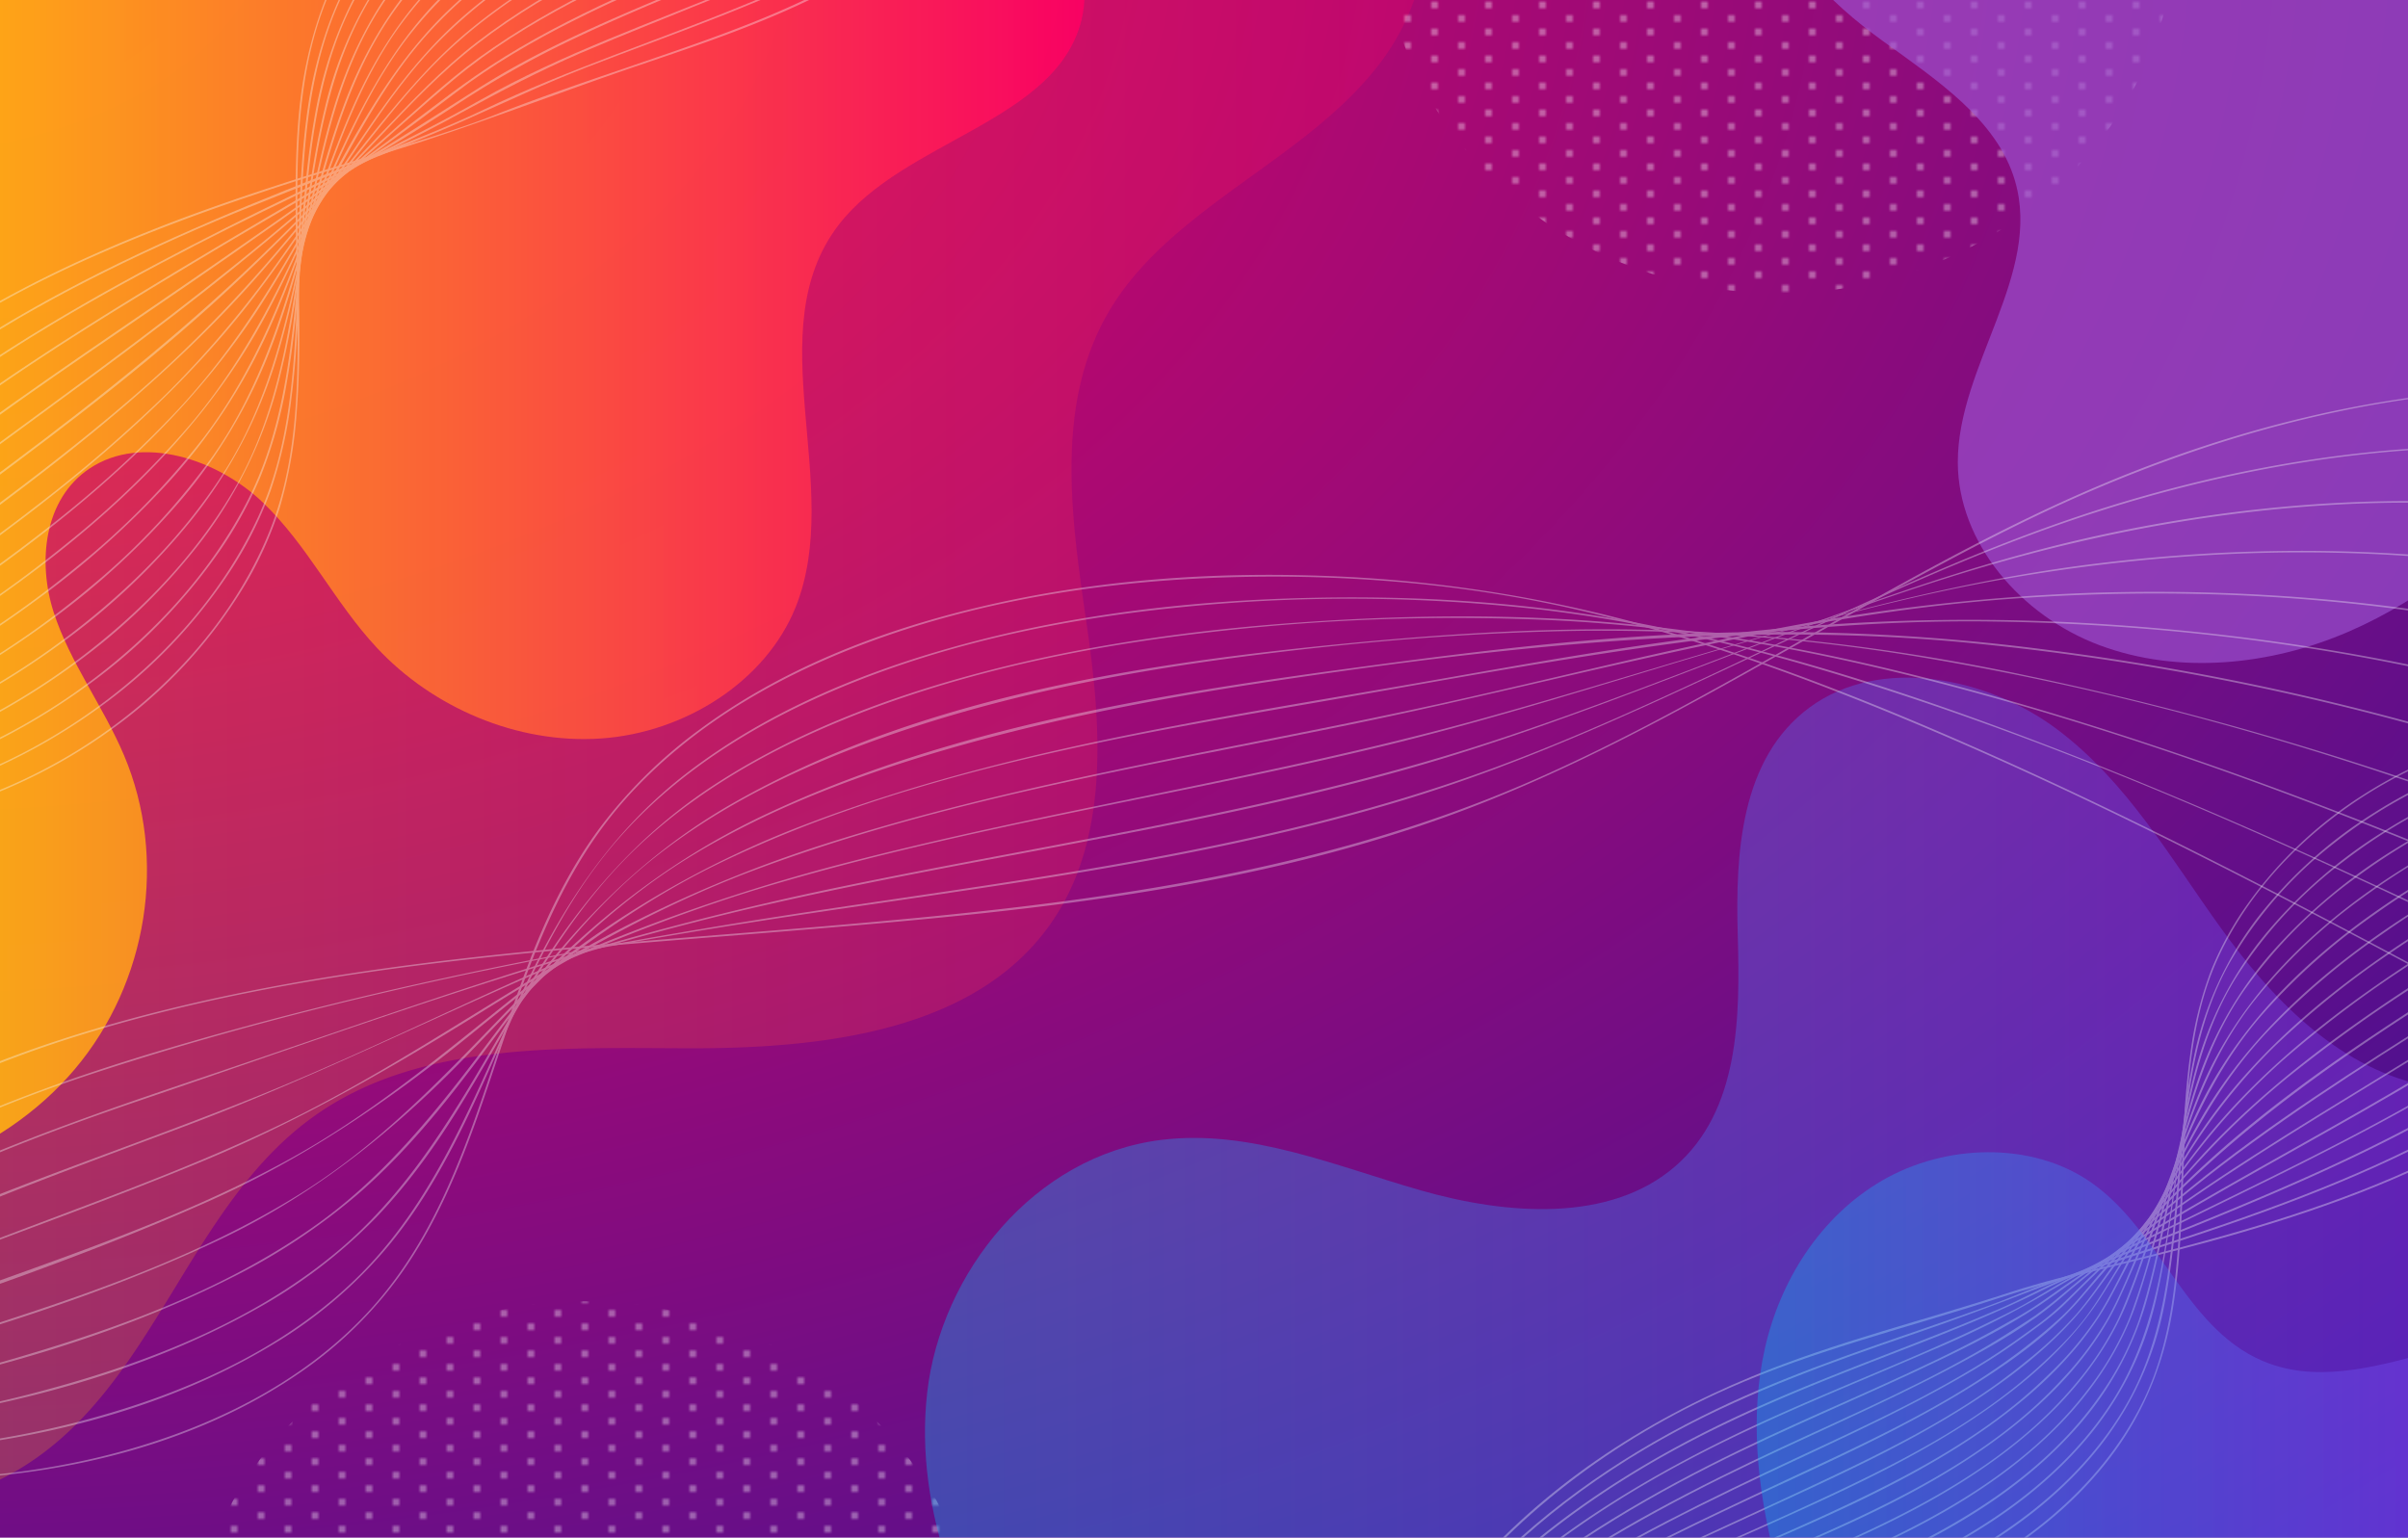 <svg xmlns="http://www.w3.org/2000/svg" xmlns:xlink="http://www.w3.org/1999/xlink" viewBox="0 0 714 456"><defs><clipPath id="clip-path"><rect x="-34" y="-24" width="800" height="500" fill="none"/></clipPath><radialGradient id="radial-gradient" cx="174.02" cy="-26.12" r="718.76" gradientTransform="translate(-313.73) scale(1.6 1)" gradientUnits="userSpaceOnUse"><stop offset="0" stop-color="#ff0257"/><stop offset="1" stop-color="#29139c"/></radialGradient><linearGradient id="linear-gradient" x1="-121.54" y1="179.3" x2="423.6" y2="179.3" gradientUnits="userSpaceOnUse"><stop offset="0" stop-color="gold"/><stop offset="1" stop-color="#fd0063"/></linearGradient><linearGradient id="linear-gradient-2" x1="-71.16" y1="142.52" x2="321.54" y2="142.52" xlink:href="#linear-gradient"/><pattern id="New_Pattern_Swatch_3" data-name="New Pattern Swatch 3" width="16" height="16" patternTransform="translate(-50.56 373.45)" patternUnits="userSpaceOnUse" viewBox="0 0 16 16"><rect width="16" height="16" fill="none"/><path d="M16.92,12a.92.92,0,1,1-.92-.92A.92.92,0,0,1,16.92,12Z" fill="#fff"/><circle cx="8" cy="16" r="0.92" fill="#fff"/><circle cy="12" r="0.92" fill="#fff"/><path d="M16.92,4A.92.92,0,1,1,16,3.08.92.92,0,0,1,16.92,4Z" fill="#fff"/><circle cx="8" cy="8" r="0.92" fill="#fff"/><path d="M.92,4A.92.92,0,0,1,0,4.92.92.92,0,0,1-.92,4,.92.92,0,0,1,0,3.08.92.92,0,0,1,.92,4Z" fill="#fff"/><path d="M8.92,0A.92.92,0,0,1,7.08,0,.92.92,0,0,1,8-.92.92.92,0,0,1,8.92,0Z" fill="#fff"/></pattern><pattern id="New_Pattern_Swatch_3-3" data-name="New Pattern Swatch 3" width="16" height="16" patternTransform="translate(-38.63 365.5)" patternUnits="userSpaceOnUse" viewBox="0 0 16 16"><rect width="16" height="16" fill="none"/><path d="M16.92,12a.92.92,0,1,1-.92-.92A.92.92,0,0,1,16.92,12Z" fill="#fff"/><circle cx="8" cy="16" r="0.92" fill="#fff"/><circle cy="12" r="0.92" fill="#fff"/><path d="M16.92,4A.92.92,0,1,1,16,3.08.92.92,0,0,1,16.92,4Z" fill="#fff"/><circle cx="8" cy="8" r="0.92" fill="#fff"/><path d="M.92,4A.92.92,0,0,1,0,4.92.92.92,0,0,1-.92,4,.92.92,0,0,1,0,3.08.92.92,0,0,1,.92,4Z" fill="#fff"/><path d="M8.92,0A.92.92,0,0,1,7.08,0,.92.92,0,0,1,8-.92.92.92,0,0,1,8.92,0Z" fill="#fff"/></pattern><linearGradient id="linear-gradient-3" x1="274.27" y1="357.38" x2="808.93" y2="357.38" gradientUnits="userSpaceOnUse"><stop offset="0" stop-color="#00c1ff"/><stop offset="1" stop-color="#aa2cff"/></linearGradient><linearGradient id="linear-gradient-4" x1="520.88" y1="461.15" x2="786.01" y2="461.15" xlink:href="#linear-gradient-3"/></defs><title>Artboard 2</title><g style="isolation:isolate"><g id="artboard_2" data-name="artboard 2"><g clip-path="url(#clip-path)"><rect x="-34" y="-24" width="800" height="500" fill="url(#radial-gradient)"/><g opacity="0.24"><path d="M387.33-92.47c36.83,23,47.74,75.59,22.83,109.9-21.39,29.46-62.31,43.3-81,74.34-16.77,27.88-11.43,62.28-6.85,94s6.91,67.18-14.05,92.45c-23.21,28-65.88,32.73-103.7,32.65S125.69,309,95,329.72c-39.26,26.41-48.32,81.13-88.9,105.72C-12.4,446.64-35,449.93-57,450.81a338,338,0,0,1-64.53-3.62l75-539.25Z" fill="url(#linear-gradient)"/></g><g opacity="0.91"><path d="M-49.71-37C-42-58.54-14.77-69.41,9.38-67.45s46,13.67,67,25,43.11,22.74,67.3,24c23.75,1.28,46.64-7.35,69-14.9s46.51-14.25,69.64-9.07S326.06-15.8,320.68,5.92c-7.47,30.19-52.69,35.61-72,60.76-24.13,31.42,1.79,77.25-12.8,113.47C227,202.07,203.13,217.29,178.2,219s-50-9.24-66.43-26.87C99.2,178.68,91.27,161.76,77.93,149s-35.85-20.42-51.38-10.06C13,148,11.1,166.63,15.91,181.55S30.65,209.48,36.78,224c12.91,30.54,7.12,67.35-14.63,93.1s-58.64,39.48-93.31,34.71" fill="url(#linear-gradient-2)"/></g><ellipse cx="173.4" cy="496.45" rx="117.85" ry="110.49" opacity="0.53" fill="url(#New_Pattern_Swatch_3)"/><ellipse cx="527.47" cy="-23.5" rx="117.85" ry="110.49" opacity="0.53" fill="url(#New_Pattern_Swatch_3-3)"/><g opacity="0.33" style="mix-blend-mode:screen"><path d="M306.07,513.82c-20.13-30.27-35.19-65.42-31.14-100.89s31.71-70.22,69.43-74.89c26.23-3.24,51.71,7.78,77,15s55.92,9.68,75.35-7.15c19.1-16.55,19.26-44.25,18.55-68.62s.86-52.4,21.3-67.47c20.87-15.38,52.7-9.07,73.41,6.49s33.61,38.18,48.46,58.8,33.93,40.82,59.72,46.7c26.13,6,58-2.77,77.5,14.59,15.72,14,14.24,37.45,11.59,57.62l1.67,79.59Z" fill="url(#linear-gradient-3)"/></g><g opacity="0.65" style="mix-blend-mode:multiply"><path d="M581.76-77c-12.58,2.52-25.16,6.22-35.57,13.31s-18.44,18-19.08,30.06c-1,18.79,15.19,34.21,31.07,45.72s33.88,23.28,39.25,41.41c8.2,27.72-17,54.89-16.92,83.65.06,23.72,18.57,45.42,42.07,54.21s50.73,5.93,73.72-4,42.17-26.29,58.61-44.32C785.67,109.33,808.53,67.34,809.3,23s-24-90.54-67.17-108.82Z" fill="#9c53d3"/></g><g opacity="0.35"><path d="M-102.53,426.87A252.7,252.7,0,0,0,2.12,437.34c30.47-3.43,61.16-12.61,86.6-30.12a120.37,120.37,0,0,0,30.18-29.46c10.06-14.2,16.91-30.3,22.7-46.62,11.58-32.66,20.05-67.25,43.58-93.85,20.45-23.12,48.36-38.51,77.21-48.57,32.56-11.36,67.17-16.47,101.55-17.51,35.29-1.06,71,1.91,105.42,10,33.25,7.79,65.51,19.55,97,32.7,66.09,27.62,129.06,62,192.1,95.81q10.06,5.4,20.15,10.76c.29.16.55-.29.26-.44-62-32.89-123.28-67.09-187.35-95.78-31.64-14.17-64-27.15-97.25-37a410.27,410.27,0,0,0-99.07-16.38c-35-1.48-70.34,1-104.45,9.07-29.71,7-59.07,18.36-83.7,36.69a141.3,141.3,0,0,0-29.12,28.77C167.82,259,160.78,274.49,155,290.3c-12.32,33.52-20.17,70.16-44.69,97.49C89.47,411,59.78,424.75,29.92,432c-34.65,8.36-71.33,8.39-106.19,1.27a252.58,252.58,0,0,1-26.12-6.85c-.32-.1-.45.4-.14.5Z" fill="#f7fafb"/><path d="M-103.09,424.85a270.4,270.4,0,0,0,95,3.47C22.8,424.1,54,415,80.87,398.72a134.12,134.12,0,0,0,35.18-30.32c9.46-11.73,16.81-24.94,23.24-38.53,13.24-27.92,23.47-57.79,44.26-81.32C202.42,227.19,227.72,212.38,254,202c29.86-11.8,61.7-18.34,93.57-21.66a498.14,498.14,0,0,1,108.63.37c36.4,4.23,72.11,13.67,106.86,25.08,68.45,22.47,134.17,53.14,198.81,84.71q10.43,5.1,20.82,10.24c.3.14.56-.3.26-.45-62.79-31-126.26-61.16-192.07-85.33-34.56-12.7-70-23.57-106.17-30.39-35.35-6.66-71.55-8.43-107.46-6.9-32.33,1.37-64.71,5.71-95.88,14.57-27.37,7.77-54.28,19.16-77,36.46-23,17.48-38.13,40.7-50.09,66.67C141.07,324,130,354.28,107.55,377.21c-23,23.43-54.7,37-86.08,44.88a277,277,0,0,1-99.1,6.55,252.44,252.44,0,0,1-25.32-4.28c-.32-.08-.46.42-.14.49Z" fill="#f7fafb"/><path d="M-103.57,422.85c30.22,3.33,61,1.42,90.82-4.14,30.37-5.65,60.92-15,88-30.1a153.4,153.4,0,0,0,36.11-27.39c10.4-10.81,19-23.16,26.75-36,15.73-25.91,29-53.57,51.47-74.58,20.74-19.42,46.74-32.59,73.31-42.07,30.24-10.79,62-17.12,93.84-20.85A627.64,627.64,0,0,1,463,184.06c35.68,1.92,71.07,8.16,105.69,16.89,67.32,17,132.68,42,196.08,70.08q11.06,4.89,22,10c.3.14.56-.3.26-.44C724.92,252,661,226.49,595.21,207.59c-33.7-9.69-68-17.4-102.85-21.51-35.33-4.16-71.09-4-106.54-1.51-32.17,2.25-64.29,6.72-95.48,15-27.86,7.41-55.4,17.86-79.54,33.82-23.92,15.82-41.21,37.26-55.73,61.74-15.74,26.55-29.88,54.38-53.7,74.83-24.8,21.29-56.54,33.81-87.77,42.22a332.13,332.13,0,0,1-94.92,11.66q-11.16-.3-22.25-1.53c-.33,0-.33.48,0,.52Z" fill="#f7fafb"/><path d="M-104.13,420.83c29-.58,57.84-4.92,86-11.57,29.79-7,59.63-16.57,87-30.45A183,183,0,0,0,106.27,354c11.52-10,21.5-21.58,30.79-33.64,17.77-23,33.79-47.59,56.84-65.88,22.77-18.06,49.92-30.09,77.42-39,30.78-10,62.72-16.17,94.75-20.42,34.35-4.55,69.19-7.56,103.85-8a579,579,0,0,1,104.49,8.65c66.13,11.39,131.12,31.08,193.4,55.9q11.61,4.63,23.1,9.55c.3.13.56-.32.26-.45C730,234.64,666.13,214,601,200.36a629.55,629.55,0,0,0-101.58-13.24c-35-1.53-70.11.67-104.94,4.18-60.24,6.06-123.83,16.47-177.13,46.86-24.65,14.05-44,33.3-61.13,55.77-18.69,24.57-36.06,50.14-61.37,68.52C69,381.2,38.2,392.78,7.82,401.81a447,447,0,0,1-92,17.52q-9.94.78-19.91,1a.26.26,0,0,0,0,.51Z" fill="#f7fafb"/><path d="M-104.62,418.81A761.56,761.56,0,0,0-22,399.42c29.75-8.67,59.61-18.63,87.6-32s51.39-32.22,72.9-54.46c20.68-21.37,40.57-43.31,66.21-58.93,24.84-15.13,52.53-25.24,80.44-33.07,30.77-8.63,62.27-14.49,93.85-19.19,67.91-10.1,136.18-17.74,204.83-11.13A783.46,783.46,0,0,1,772.64,233q11.29,4,22.44,8.49c.31.12.44-.38.13-.5A783.18,783.18,0,0,0,608,192.84a621.78,621.78,0,0,0-100.31-5.14c-33.94,1.07-67.72,5.18-101.36,9.69-60.91,8.16-124,17.87-180,44.44-26.12,12.38-48.22,29.5-68.38,50.1-21.41,21.88-41.63,44.77-67.72,61.32C62.69,370.69,31.33,382,.5,392a793,793,0,0,1-86.31,22.78q-9.45,1.92-19,3.58c-.33.06-.19.56.14.5Z" fill="#f7fafb"/><path d="M-105.18,416.8c55.72-20,113.13-36.46,167.26-60.65,28.2-12.6,53.14-29.63,77.07-49,23.2-18.76,46.19-37.47,73.15-50.65,55.33-27,118-37.79,178.17-48.2,65.92-11.4,131.73-24.75,198.94-24,63.3.74,127,10.36,187.35,29.68q11.29,3.63,22.42,7.74c.32.11.45-.39.14-.5-59.19-21.82-122.18-33.49-185.12-36.66a613.92,613.92,0,0,0-98,3c-32.38,3.56-64.43,9.5-96.51,15.1-62.25,10.87-126,20.18-185.15,43.49a291.2,291.2,0,0,0-72.83,42.16c-24.34,19-47.43,39.52-74.53,54.68-28.68,16-60.11,27-91,38.09-27.95,10-56.13,19.34-84.19,29.05q-8.67,3-17.31,6.1c-.31.11-.17.61.14.5Z" fill="#f7fafb"/><path d="M-105.68,414.75c52.27-30.62,111.4-47.61,167-70.9,28.4-11.9,54.76-27.16,80.87-43.37,26-16.12,52.15-31.38,80.84-42.18,57.93-21.79,119.74-31.48,180.11-44,64-13.24,127.1-31.86,192.59-36.68,62-4.57,125.31.35,185.2,17.36q11.28,3.21,22.37,7c.32.11.45-.39.14-.49-59.12-20.2-122.3-27.73-184.6-25.64a606,606,0,0,0-94.18,11c-31.94,6.13-63.45,14.22-95.19,21.28-62,13.78-125.24,23-185.82,42.45a390,390,0,0,0-80.22,36.28C136.75,302.72,111,320.08,83,333.56c-29.76,14.31-61.19,25-91.92,37-27.28,10.66-54.63,21.54-80.74,34.86-5.51,2.81-10.95,5.75-16.29,8.88a.26.26,0,0,0,.26.44Z" fill="#f7fafb"/><path d="M-106.18,412.7c20.83-18.12,45.91-31.15,70.81-42.7,29.43-13.65,59.86-24.6,90.18-36,58.47-22,113.1-53.45,173.13-71.28,60.5-18,123.19-27,184.41-42,62.32-15.31,122.48-39,185.93-49.68,61.4-10.34,125.38-10.27,186,4.74q11.65,2.9,23.11,6.53c.32.1.45-.4.14-.5-59.77-18.89-123.65-22.26-185.65-14.71-63.73,7.76-123.66,29.92-185.24,46.77-62.09,17-125.94,26.28-188.19,42.62a570.7,570.7,0,0,0-86,30.13C132.88,299.65,104,314.05,74,326c-56.64,22.63-117.35,40-167.49,76-4.49,3.22-8.84,6.64-13,10.26-.25.22.12.59.37.37Z" fill="#f7fafb"/><path d="M-106.74,410.68c16.58-20.5,39.15-35.55,62.12-48,27.38-14.89,56.48-26.25,85.95-36.28,61.52-20.94,122.86-43.72,186.32-58.16,62.14-14.14,125.59-22.42,187.07-39.47,62.86-17.44,121.62-46.83,184.6-63.8,61-16.46,126.16-21.63,188.33-8.42,8,1.71,16,3.74,23.86,6a.26.26,0,0,0,.13-.5c-60.92-17.78-125.8-16.84-187.53-3.65C560.3,172,501.54,200.83,439.69,220.7c-62.1,20-126.84,29.09-190.54,42.31a949.31,949.31,0,0,0-94,24.57c-31.35,9.93-62.37,20.89-93.54,31.39-30,10.09-59.84,20.31-88.4,34-24.49,11.74-48.73,25.68-68.49,44.54a136.06,136.06,0,0,0-11.8,12.8c-.21.26.15.62.36.36Z" fill="#f7fafb"/><path d="M-107.26,408.62c13.21-22.83,33.85-40.34,55.94-54.25,25.26-15.89,53.05-27.61,81.37-36.81,64.15-20.87,130.78-34.42,197.37-44.74,64.09-9.95,129.23-17.08,191.4-36.37,63.35-19.66,120.36-54.31,182.3-77.46,60.3-22.52,126.39-33.13,190.26-21.65,8.15,1.47,16.23,3.31,24.23,5.46a.26.26,0,0,0,.14-.5c-63-16.93-129.52-11.2-191.26,8.13-63,19.73-119.85,54.58-181.71,77.34-62.55,23-129,31.62-194.59,41.38-67.92,10.11-135.51,22.93-201.37,42.64-28.9,8.66-57.33,19.07-83.85,33.6C-60,358-82.12,373.69-98.35,394.48a121.23,121.23,0,0,0-9.35,13.88c-.17.28.28.55.44.26Z" fill="#f7fafb"/><path d="M-107.79,406.54c21.87-53,78.49-82.85,130.37-99.18,66.35-20.88,136.77-25.16,205.67-30.81C295.79,271,365,265.31,429.19,242.07c60.53-21.91,113.42-59.22,171-87.35C659.87,125.53,727.32,108.4,793.93,118c8.68,1.25,17.28,3,25.79,5.07.32.08.46-.42.14-.5-65.5-16.19-133.82-5.15-195.36,20.55-59.87,25-112.83,63.67-172.4,89.32-65.21,28.07-136.19,36.12-206.29,42.13-69.8,6-140.78,9.39-208.67,28-52,14.25-108.94,39.95-137.64,88.23a120.31,120.31,0,0,0-7.79,15.62c-.12.31.38.44.5.14Z" fill="#f7fafb"/></g><g opacity="0.35"><path d="M-75,245.94c38.37,4,77.79-7.42,108.81-30.18a143.3,143.3,0,0,0,37.58-40.28,110.36,110.36,0,0,0,11.56-24.91A132.19,132.19,0,0,0,88,121.89c1.66-21.25.14-42.59.17-63.87,0-20,1.28-40.37,9.06-59C111-34.16,139.89-57.81,171.2-73.7c33.85-17.19,71.43-26.79,108.89-32,4.77-.67,9.56-1.24,14.35-1.75.33,0,.33-.56,0-.52-37,3.94-74.07,12-108.39,26.74-31.72,13.59-62.37,33.74-80.86,63.59C95.6-2.12,90.43,15,88.7,33c-2,21.15-.57,42.44-.45,63.64.11,20.28-.57,41.45-8.19,60.52C72.94,175,61.26,190.92,47.28,204c-28.8,26.84-68.21,42.48-107.6,42.29q-7.37,0-14.69-.82c-.33,0-.33.48,0,.51Z" fill="#f7fafb"/><path d="M-75.58,242.13C-37.93,244.18,0,231.5,30.23,209.24a153.78,153.78,0,0,0,37.65-39.3,115,115,0,0,0,12.33-24.33,134.21,134.21,0,0,0,6.25-27.86c2.61-20.54,2.15-41.31,3.17-61.95,1-19.62,3.34-39.34,11.91-57.25,15-31.27,43.68-53.21,74.13-68.27C208.72-86.06,245-95.61,281.28-101.46q6.45-1,12.91-1.91c.33,0,.19-.54-.14-.5-36,4.88-71.86,13.23-105.29,27.56-30.89,13.23-61,32.36-79.84,60.84C99.14-.72,93.51,15.7,91.1,33.19,88.32,53.33,88.73,73.74,87.83,94S85,135.09,76.38,153.63C68.54,170.49,56.9,185.45,43.2,198c-28.43,25.92-66.43,42.27-105,43.78q-6.9.27-13.8-.11c-.33,0-.33.49,0,.51Z" fill="#f7fafb"/><path d="M-76.15,238.32c36.71,0,73.08-13.71,102.48-35.35a166.34,166.34,0,0,0,37.69-38,121.72,121.72,0,0,0,13.17-23.49A135.12,135.12,0,0,0,85,113.67c3.52-19.5,4.18-39.36,6.16-59C93,36,96.15,17.26,104.87.44c15.6-30.11,44.18-51,74-65.57,32.24-15.75,67.36-25.35,102.52-32q6.21-1.17,12.43-2.21c.33,0,.19-.55-.13-.5C259-94,224.29-85.46,191.79-71.57,161.61-58.68,132-40.5,112.67-13.32c-9.91,14-16,29.64-19.11,46.43C90,52.28,89.37,71.84,87.46,91.2c-1.95,19.69-5.07,39.84-14.24,57.61-8.42,16.32-20.27,30.76-33.93,43-28,25.1-64.6,42-102.22,45.42-4.39.4-8.8.59-13.22.6a.26.26,0,0,0,0,.51Z" fill="#f7fafb"/><path d="M-76.72,234.51C-41,232.3-6.17,217.76,22.49,196.67a182.13,182.13,0,0,0,37.82-37,133.17,133.17,0,0,0,23-49.2C88,91.6,89.74,72.19,92.76,53c2.81-17.77,6.78-35.49,15.77-51.27,16.31-28.61,44.54-48.24,73.64-62.28,31.44-15.17,65.38-24.81,99.39-32.21q6-1.31,12-2.51c.33-.06.19-.56-.13-.49-33.56,6.75-67,15.45-98.54,28.89-29.4,12.51-58.44,29.67-78.17,55.38A116,116,0,0,0,96.22,32.45C91.71,51.1,90,70.28,87,89.19s-7.37,38-16.94,54.79c-9,15.84-21.15,29.82-34.83,41.8-27.51,24.1-62.32,41.37-98.61,46.81-4.42.67-8.87,1.13-13.34,1.41-.33,0-.33.53,0,.51Z" fill="#f7fafb"/><path d="M-77.29,230.7C-42.65,226.24-9.38,211,18.6,190.41a201.69,201.69,0,0,0,38.47-36.56,142.59,142.59,0,0,0,24.86-47.31C87.44,88.69,90.4,70.22,94.39,52c3.69-16.82,8.39-33.57,17.51-48.34,16.88-27.3,44.79-45.86,73.22-59.45,30.73-14.67,63.64-24.39,96.6-32.59,3.84-1,7.67-1.89,11.52-2.8.32-.08.18-.58-.14-.5-32.31,7.7-64.54,16.54-95.16,29.56C169-49.8,140.11-33.37,120-8.58c-9.93,12.24-16.75,26.16-21.25,41.23-5.24,17.58-8,35.78-12,53.66-4.17,18.4-9.69,36.75-19.8,52.85C57.31,154.42,45,167.91,31.34,179.63,4.13,203-29.32,220.65-64.53,228q-6.33,1.33-12.76,2.15c-.32,0-.32.56,0,.52Z" fill="#f7fafb"/><path d="M-77.79,226.88C-44.12,220-12.14,204,15.36,183.7a227.55,227.55,0,0,0,38.32-35.45,155.6,155.6,0,0,0,26.83-45.46C87,85.88,91.11,68.24,96.12,50.88c4.62-16,10.09-31.95,19.53-45.83,17.61-25.87,45.24-43.3,73.09-56.4,29.82-14,61.49-23.72,93.14-32.68l11-3.09a.26.26,0,0,0-.14-.5c-31.14,8.68-62.31,17.7-92.1,30.37-28.3,12-56.6,27.61-77,51.11-9.94,11.44-17.09,24.55-22.24,38.77-6.08,16.75-10,34.21-15.09,51.26-5.39,17.94-12.21,35.6-23,51.05a203.47,203.47,0,0,1-36.16,38.8C.1,196.46-32.18,214.39-66.38,223.65q-5.73,1.56-11.54,2.73c-.33.07-.19.57.13.5Z" fill="#f7fafb"/><path d="M-78.35,223.07C-46,213.82-15.47,197.4,11.5,177.45A261.94,261.94,0,0,0,50,143,173.54,173.54,0,0,0,79.28,98.76C86.51,83.06,91.8,66.6,97.71,50.38c5.45-15,11.54-29.95,21-42.9,18.15-24.78,45.58-41.33,73-54.09,29.09-13.54,59.77-23.29,90.29-33l10.59-3.4c.31-.1.18-.6-.14-.49-29.91,9.65-60,18.83-89,31.15C175.66-40.56,147.73-25.7,127-3.27c-10.13,11-17.59,23.61-23.42,37.3C96.94,49.51,92,65.63,86,81.34c-6.61,17.24-14.59,34-25.88,48.76a232.05,232.05,0,0,1-36.83,37.5c-26.84,22.11-57.88,40.21-90.81,51.52q-5.45,1.88-11,3.45a.26.26,0,0,0,.14.5Z" fill="#f7fafb"/><path d="M-78.92,219.26c31-11.75,60.3-28.57,86.9-48.29,27.84-20.64,52.92-45,69.8-75.55C86,80.5,92.57,64.77,99.58,49.26c6.36-14.08,13.18-28.21,23-40.29,18.72-23.14,45.52-38.55,72.18-50.83,28.38-13.08,58.1-22.86,87.46-33.44,3.37-1.21,6.75-2.44,10.11-3.69.31-.12.18-.62-.14-.5-28.64,10.63-57.77,20-85.9,32C179.07-35.95,151.72-21.92,130.65-.81c-22.2,22.26-32,52.51-45.27,80.27-7.89,16.48-17.07,32.35-28.91,46.33a273.25,273.25,0,0,1-36.72,35.42,372.39,372.39,0,0,1-87.82,53.13q-5.45,2.32-11,4.42c-.31.12-.17.62.14.5Z" fill="#f7fafb"/><path d="M-79.43,215.42A523.43,523.43,0,0,0,4.82,164.25C32.54,143.62,58.06,120.14,77,91c9.06-14,16.77-28.68,24.79-43.23,7.15-12.95,14.59-26,24.47-37.1,19.39-21.77,45.92-36.21,72.15-48.11C226.05-50,254.83-59.79,283-71.2Q287.51-73,292-75c.31-.13.05-.57-.26-.44-27.42,11.64-55.69,21.17-83.09,32.89C182-31.09,155-17.73,133.67,2.34,111.66,23,99.83,51.6,84.83,77.26c-9.16,15.67-19.47,30.65-31.86,44a334,334,0,0,1-37.4,34.12,519.26,519.26,0,0,1-85.45,54.74q-4.87,2.5-9.81,4.89c-.3.14,0,.59.26.44Z" fill="#f7fafb"/><path d="M-80,211.61c27.7-16.7,55-34.22,80.93-53.53,27.4-20.36,53.34-42.68,74.24-69.83C85.11,75.33,94,61.68,103,48.12c7.92-11.94,15.92-24.13,25.87-34.51,19.9-20.76,46.25-34.46,72.19-46.13,26.85-12.07,54.63-21.93,81.45-34.07q4.62-2.1,9.18-4.3c.3-.15,0-.59-.26-.45-26.15,12.66-53.61,22.39-80.29,33.84C184.91-26.25,158.33-13.56,136.7,5.42c-10.21,9-18.47,19.56-26.19,30.68C101.59,48.94,93.3,62.2,84.29,75a302,302,0,0,1-34.85,41.68,432.92,432.92,0,0,1-37.85,32.69c-26.32,20.46-54.24,38.84-82.66,56.25q-4.59,2.81-9.19,5.58c-.28.17,0,.62.26.44Z" fill="#f7fafb"/><path d="M-80.57,207.8C-54.68,188.65-28,170.59-2.18,151.36,25.2,131,51.69,109.49,74.53,84c10.7-11.93,20.66-24.47,30.65-37,8.47-10.62,16.88-21.58,26.73-31,20.38-19.45,46.36-32.29,71.85-43.65C230-39.29,257-49.24,282.68-62.23q4.4-2.24,8.71-4.6c.29-.16,0-.61-.26-.45-24.85,13.66-51.54,23.63-77.54,34.82-25.71,11.06-51.8,23-73.68,40.79-10.45,8.48-19.15,18.63-27.62,29-9.62,11.81-18.92,23.88-28.75,35.52a393,393,0,0,1-36.78,38.35c-12.48,11.26-25.61,21.78-39,32-26.18,20-53.37,38.52-80,57.84q-4.32,3.13-8.61,6.31c-.26.19,0,.64.26.44Z" fill="#f7fafb"/><path d="M-81.08,204c23.66-21.27,49.66-39.86,75.16-58.82,26.93-20,53.67-40.26,78-63.38,11.46-10.87,22.46-22.2,33.36-33.62,9.21-9.65,18.2-19.69,28.17-28.56C154.51,1,180.43-11.18,205.75-22.37c25.84-11.41,52.44-21.53,77.06-35.48q4.19-2.37,8.26-4.92c.28-.17,0-.62-.26-.44C267-48.37,240.68-38.06,215-27S163.41-4.44,141.23,12.64c-10.38,8-19.35,17.59-28.38,27C102.4,50.58,92,61.57,81.25,72.19,56.83,96.3,30.17,117.53,2.72,138.05c-25.68,19.2-51.9,37.83-76.31,58.66q-4,3.39-7.86,6.88c-.25.22.12.59.37.36Z" fill="#f7fafb"/><path d="M-81.65,200.14c21.48-23.31,47.06-42.71,72.43-61.55,26.68-19.81,53.8-39,79.6-59.94C82.29,69,94,59,105.54,49c9.72-8.47,19.21-17.25,29.13-25.49C156,5.76,181.84-5.79,207-16.8,232.62-28,259-38.34,282.67-53.3q4.11-2.6,8.08-5.4c.27-.2,0-.64-.26-.45-22.68,16-48.73,26.75-74.09,37.72-25.54,11-51.71,22.06-74.35,38.51-10.08,7.33-19.18,16-28.54,24.2C102.41,51,91.25,60.71,79.89,70.17,54,91.74,26.71,111.52-.46,131.48-26.12,150.34-52,169.49-74.58,192c-2.53,2.52-5,5.11-7.44,7.74-.22.24.14.61.37.36Z" fill="#f7fafb"/><path d="M-82.18,196.28c18.84-24.63,43.35-44.62,68.08-63,26.34-19.62,53.83-37.65,80.79-56.4,23-16,45.93-32.2,68.2-49.24,22.08-16.89,48-27.9,73.35-38.82,25.62-11,52-21.69,74.9-37.92q3.75-2.67,7.34-5.55c.26-.21-.1-.57-.36-.37-21.9,17.57-48.24,28.79-73.82,39.82C190.52-4.13,164,6.5,140.81,22.63c-10.21,7.12-19.94,15-30,22.28Q92.63,58.16,74.16,71C47.18,89.89,19.65,108-7,127.37c-24.82,18-49.44,37.37-69.38,60.87-2.16,2.54-4.24,5.13-6.27,7.78-.2.26.25.52.45.26Z" fill="#f7fafb"/><path d="M-82.75,192.47c16.31-25.71,39.61-46.42,63.78-64.56C6.92,108.49,34.64,91.59,62.38,75c24.5-14.66,49.54-28.56,73.42-44.23a284.39,284.39,0,0,1,34.93-19.55C183.84,5,197.25-.48,210.6-6.1c25-10.53,50.63-21.32,72.11-38.2q3.84-3,7.45-6.32c.25-.22-.11-.59-.36-.36-20.56,18.74-46.56,30.41-71.88,41.22-25.76,11-52.4,20.93-76.17,36C131.26,32.89,120.87,39.65,110.21,46,97,54,83.64,61.74,70.37,69.62c-28,16.65-56,33.48-82.46,52.59-24.09,17.42-47.47,37-65.1,61.17q-3.15,4.31-6,8.83c-.18.28.26.54.44.26Z" fill="#f7fafb"/><path d="M-83.32,188.66c14-26.73,36.06-48.3,59.9-66.36C2,103,29.92,87.23,58.21,72.61,84.3,59.13,111.33,47.37,137.1,33.25c11.54-6.33,23.08-12.34,35.18-17.57C185.53,10,199,4.74,212.37-.73,237.15-10.89,262.55-22,282.85-39.85q3.64-3.21,7-6.71c.23-.24-.14-.6-.37-.36C270.17-26.85,244.26-14.65,218.94-4,193.32,6.75,166.78,15.87,142.53,29.6,118,43.47,92.19,54.81,67.09,67.5,38.17,82.11,9.55,97.78-16.78,116.75c-23.73,17.1-46.15,37.27-61.67,62.32-1.89,3-3.65,6.16-5.31,9.33-.16.29.29.55.44.26Z" fill="#f7fafb"/><path d="M-83.89,184.85c11.67-27.21,32-49.49,55.14-67.48C-3.66,97.91,24.75,83,53.64,70.07c27.68-12.38,56.43-22.14,84.15-34.4,12.08-5.34,23.94-11,36.27-15.76,13.34-5.19,26.81-10,40.11-15.29C238.78-5.14,264-16.51,283-35.4q3.42-3.41,6.52-7.09c.21-.26-.15-.62-.37-.37-17.83,21.2-43.32,34-68.51,44.31C195,12,168.52,20.51,143.45,32.51c-11.64,5.57-23.77,10.14-35.78,14.83C92.54,53.26,77.42,59.19,62.5,65.62,33.12,78.29,4.18,92.74-21.81,111.54c-23.29,16.84-44.47,37.6-57.9,63.29-1.67,3.19-3.2,6.45-4.62,9.76-.13.3.31.56.44.26Z" fill="#f7fafb"/><path d="M-84.43,181C-74.8,153.12-56,129.87-33.1,111.73S16.15,80.39,43.1,69.56C67,60,91.53,52.4,116.09,44.85c24.71-7.61,48.71-17.11,73.18-25.42C222,8.32,257.59-3.47,281.78-29.43a96.46,96.46,0,0,0,7.47-9c.2-.27-.25-.53-.45-.26C267.18-9.17,231,4.48,197.63,16c-17,5.89-34.13,11.48-50.9,18.08-8.5,3.35-17.26,6.06-26,8.77-24.15,7.49-48.37,14.76-72,23.9C22.11,77.11-4,89.62-27.18,106.59-50,123.35-69.75,144.81-81.13,171.05q-2.09,4.81-3.8,9.79c-.11.32.39.45.5.14Z" fill="#f7fafb"/></g><g opacity="0.35"><path d="M792.76,215.86c-31.91-5.08-65.33,2.64-92.41,20.09a122.43,122.43,0,0,0-33.75,31.91,94.66,94.66,0,0,0-11.09,20.19,108.68,108.68,0,0,0-6,24.1c-2.48,17.36-2.37,35-3.38,52.44-1,17-2.86,34.38-10.25,50-13,27.42-38.32,46.21-65.45,58.3-29.6,13.2-62.11,19.69-94.28,22.36q-5.85.48-11.69.79c-.33,0-.34.53,0,.51,31.65-1.68,63.54-6.91,93.34-18,27.12-10.06,53.57-25.62,70.4-49.75,8.8-12.63,14-26.79,16.28-42,2.65-17.29,2.57-34.85,3.51-52.28.92-17.18,2.52-35.08,9.89-50.87,6.74-14.45,17.14-27.15,29.28-37.4,25.38-21.43,59.24-33.06,92.44-31.33a125.53,125.53,0,0,1,13,1.38c.32.05.46-.44.14-.49Z" fill="#f7fafb"/><path d="M793,219.07c-31.06-3.23-63,5.43-89.2,22.06a133.2,133.2,0,0,0-33.95,30.43,101.54,101.54,0,0,0-19.34,41.88c-3.63,17.05-4.4,34.53-6.19,51.82-1.84,17.85-4.8,35.52-13.87,51.28-14.57,25.31-39.81,42.32-66.06,53.77-28.81,12.57-60,19.44-91.06,23.41q-5.54.7-11.09,1.29c-.33,0-.33.55,0,.51,30.63-3.21,61.29-9.06,90.21-19.84,26.41-9.85,52.47-24.3,70.2-46.75a97.32,97.32,0,0,0,19.18-42.25c3.3-17,4-34.44,5.88-51.65s4.94-34.57,13.55-49.73a122.57,122.57,0,0,1,30.67-35.13c25.14-19.9,57.45-31.62,89.59-31.26q5.76.08,11.48.68c.33,0,.33-.49,0-.52Z" fill="#f7fafb"/><path d="M793.26,222.3c-30.43-1.35-61.08,8.23-86.69,24.39a146.18,146.18,0,0,0-34.38,29.75A106.51,106.51,0,0,0,651,317.12c-8.89,32.57-6,69.19-24.75,98.5-15.46,24.13-40.68,40.19-66.46,51.46-28.35,12.39-58.74,19.8-89.12,25.13q-5.42.94-10.83,1.81c-.33.05-.19.55.13.49,30.1-4.77,60.16-11.38,88.67-22.31,26-10,51.84-23.93,70.06-45.5a96.92,96.92,0,0,0,20.4-40.41c3.88-16.35,5.39-33.15,8.23-49.69s7-32.92,16-47.17a133.27,133.27,0,0,1,31.87-34.22c24.79-19,55.75-31.12,87-32.42q5.5-.22,11,0c.33,0,.33-.5,0-.51Z" fill="#f7fafb"/><path d="M793.54,225.52c-29.7.62-59.1,11-84.11,26.69A162.14,162.14,0,0,0,675,280.86,113,113,0,0,0,651.76,320c-5.38,15.64-8.1,32-11.54,48.14a205.05,205.05,0,0,1-6,23.29,89.69,89.69,0,0,1-11.42,22.16c-16.14,23.28-41.4,38.69-66.87,49.94C527.86,476,498,484,468.14,490.7q-5.28,1.19-10.57,2.32c-.32.07-.19.56.14.49,29.54-6.34,59.05-13.69,87.21-24.8,25.62-10.11,51.21-23.57,69.91-44.25a96.56,96.56,0,0,0,21.42-37.81c4.53-15.67,6.93-31.87,10.69-47.73,3.82-16.13,9.14-32,18.77-45.64a146.66,146.66,0,0,1,32.42-32.71c24.53-18.29,54.37-30.89,84.94-33.92q5.22-.51,10.47-.61c.33,0,.33-.53,0-.52Z" fill="#f7fafb"/><path d="M793.82,228.74c-29,2.66-57.36,13.75-81.92,29.22-25.25,15.89-47.69,37.31-59.42,65.17-6.19,14.68-9.93,30.21-14.15,45.54a213.44,213.44,0,0,1-7,22.34A90.89,90.89,0,0,1,619,412.14c-16.84,22.13-41.92,36.75-66.92,47.9-27.7,12.36-56.92,21-86.1,29L455.28,492a.26.26,0,0,0,.14.5c28.94-7.9,57.93-16,85.77-27.3,25.15-10.2,50.39-23.13,69.54-42.77,9.94-10.19,18-22.3,22.7-35.8,5.13-14.89,8.44-30.33,13.09-45.37,4.88-15.77,11.34-31,21.58-44.08a164,164,0,0,1,32.52-31c24.22-17.73,52.87-30.7,82.57-35.62q5.29-.87,10.63-1.36c.33,0,.33-.55,0-.52Z" fill="#f7fafb"/><path d="M794,232c-28.38,4.79-55.73,16.57-80,31.89-25.06,15.86-47.89,36.37-61.28,63.2-6.82,13.68-11.54,28.24-16.52,42.66a220.14,220.14,0,0,1-8,21.1,92.76,92.76,0,0,1-13,19.77c-17.54,21-42.39,34.85-67,45.93-27.47,12.37-56.23,21.6-84.8,31L453,491c-.32.1-.18.6.13.5,28.41-9.48,57.06-18.39,84.71-29.94,24.86-10.38,49.92-22.94,69.5-41.82,10-9.68,18.46-21.16,23.65-34.14,5.58-13.92,9.77-28.36,15.24-42.33,5.93-15.14,13.46-29.52,24.12-41.9a187.41,187.41,0,0,1,33.49-30c24-17.12,51.68-30.31,80.51-36.94q4.89-1.12,9.82-2c.33-.06.19-.56-.13-.5Z" fill="#f7fafb"/><path d="M794.32,235.2c-27.51,7-53.88,19.26-77.81,34.42-25.07,15.87-48.37,35.58-63.52,61.43-7.54,12.87-13.24,26.66-19.08,40.36-2.76,6.46-5.41,13.09-8.8,19.26a96.33,96.33,0,0,1-13.53,18.17C593.38,428.76,568.66,442,544.39,453c-27.28,12.41-55.62,22.26-83.55,33q-5.08,1.95-10.13,4c-.3.12-.17.62.14.5,27.36-10.87,55.23-20.46,82.32-32,24.88-10.6,50.1-22.82,70.4-41,10.08-9.05,19-19.79,24.72-32.09,6.12-13.09,11.21-26.62,17.5-39.63,7-14.4,15.39-27.93,26.35-39.63A215.88,215.88,0,0,1,706,277.25a281.15,281.15,0,0,1,79.13-38.95c3.1-.94,6.21-1.8,9.35-2.6.32-.08.18-.58-.14-.5Z" fill="#f7fafb"/><path d="M794.6,238.43a367.61,367.61,0,0,0-76,37.1c-24.77,15.73-48.27,34.43-65.08,58.75-8.27,12-15,24.88-21.66,37.78-3.14,6.08-6.11,12.36-9.77,18.14a101.14,101.14,0,0,1-14.59,17.35c-18.9,18.68-43.38,31.16-67.3,42.13-27,12.39-54.87,22.85-82,34.91q-4.94,2.19-9.83,4.46c-.3.14,0,.58.26.44,26.85-12.44,54.56-22.89,81.65-34.78,24.41-10.72,49.22-22.5,69.81-39.71,10.18-8.51,19.36-18.54,25.71-30.22,6.68-12.28,12.69-24.91,19.78-37a176,176,0,0,1,28.6-37.22,259.29,259.29,0,0,1,34.37-27.79,372,372,0,0,1,77.38-40.67c2.92-1.11,5.86-2.19,8.82-3.21.31-.11.18-.61-.14-.5Z" fill="#f7fafb"/><path d="M794.83,241.68a593.12,593.12,0,0,0-74,39.73C696,297.2,672,315.17,653.5,338.28c-8.76,10.93-16.34,22.7-23.71,34.59-3.4,5.48-6.62,11.15-10.36,16.41-4.2,5.91-9.66,11.2-15,16.07C584.93,423.1,560.52,435,536.81,446c-26.87,12.45-54.37,23.57-80.83,36.9q-5,2.5-9.9,5.13c-.3.15,0,.6.26.44C472.54,474.54,500,463.22,527,451c24.18-10.89,48.84-22.3,69.87-38.7,10.38-8.1,19.75-17.53,26.78-28.7,7.2-11.42,14.1-23,21.93-34a205.38,205.38,0,0,1,31.14-35,328,328,0,0,1,34.8-26.53,568.24,568.24,0,0,1,74.94-42q4.28-2,8.59-4c.3-.13,0-.58-.26-.44Z" fill="#f7fafb"/><path d="M795.11,244.9c-24.41,13.86-48.92,27.57-72.6,42.65-24.91,15.85-49.2,33.09-69.36,54.83a369.15,369.15,0,0,0-25.59,31.42c-3.83,5.16-7.42,10.63-11.57,15.54a117,117,0,0,1-15.09,14.25c-20.12,16.64-44.36,28-67.86,39-26.79,12.52-54,24.32-79.72,38.93q-4.81,2.71-9.53,5.58c-.28.17,0,.62.26.44,25.42-15.37,52.56-27.55,79.49-40,24.08-11.11,48.77-22.19,70.32-37.84,10.13-7.35,19.56-15.79,27-25.88,7.89-10.72,15.73-21.47,24.33-31.64a250.81,250.81,0,0,1,32.75-32.34,430.91,430.91,0,0,1,35.48-25.76c24-15.81,48.93-30,73.9-44.14l8.07-4.57c.29-.16,0-.61-.26-.45Z" fill="#f7fafb"/><path d="M795.39,248.13c-23.34,16.3-47.94,30.75-71.95,46-25.26,16.08-50.18,32.82-72.06,53.38-9.92,9.33-19.21,19.27-28.17,29.51-4.14,4.73-8,9.86-12.67,14.09a174.05,174.05,0,0,1-15.77,12.63c-20.62,14.74-44.12,25.26-67,36-26.22,12.34-52.55,24.68-77.07,40.2-3.12,2-6.19,4-9.24,6.07-.27.18,0,.63.27.44,24.12-16.41,50.37-29.3,76.69-41.74C542,433.65,566.08,423.13,588,409c10.38-6.69,20.81-14.38,28.86-23.77,8.36-9.76,16.86-19.39,25.9-28.53,21.43-21.65,45.89-39.39,71.37-55.93,24.41-15.84,49.52-30.6,73.69-46.82q4-2.65,7.86-5.38c.27-.19,0-.63-.26-.44Z" fill="#f7fafb"/><path d="M795.62,251.39c-22.12,18.71-47,34-71.44,49.48C698.63,317,673,333.14,649.5,352.23Q633.86,364.92,619.39,379c-4.8,4.66-9.31,9.5-14.72,13.48-4.93,3.64-9.9,7.21-15.07,10.48-21.07,13.3-44.15,23.24-66.6,33.92-25.8,12.27-51.44,25.22-74.88,41.68q-4.51,3.16-8.9,6.51c-.26.2,0,.65.26.45,23.08-17.55,48.72-31.26,74.75-43.86,23.09-11.19,46.85-21.3,69-34.25,4.7-2.75,9.33-5.65,13.78-8.79,5.6-4,11.28-7.85,16.12-12.72q13.32-13.44,27.68-25.77c23.42-20,49-36.91,75-53.37,24.61-15.6,49.67-30.82,72.6-48.86q3.81-3,7.51-6.12c.25-.22-.11-.58-.37-.37Z" fill="#f7fafb"/><path d="M795.91,254.62c-20.34,20.63-45.08,36.69-69.51,52-26.1,16.36-52.78,31.78-78.12,49.32-10.77,7.45-21.34,15.2-31.48,23.48-5.07,4.14-9.87,8.53-15.39,12.09-5.15,3.33-10.33,6.63-15.67,9.66-21.52,12.22-44.51,21.71-66.79,32.43-25.68,12.36-50.9,26-73.48,43.54q-4.37,3.39-8.59,6.95c-.25.22.11.58.37.37C459.59,465.62,485,450.94,511.09,438c22.82-11.3,46.41-21.07,68.87-33.07,10.66-5.7,21.65-11.91,30.83-19.81,9.67-8.33,19.85-16.05,30.23-23.46,24.88-17.77,51.18-33.3,77.19-49.35,24.69-15.24,49.64-30.94,71.09-50.62q3.57-3.27,7-6.72c.24-.23-.13-.6-.36-.36Z" fill="#f7fafb"/><path d="M796.19,257.84c-18.39,22.22-42.72,39.06-67,54.17-26.3,16.34-53.71,30.8-80.44,46.39-11.68,6.81-23.31,13.76-34.48,21.38-5.22,3.56-10.18,7.43-15.69,10.56s-10.82,6.08-16.35,8.9c-21.92,11.13-44.82,20.21-66.92,31-25.58,12.44-50.37,26.82-72.12,45.27-2.92,2.47-5.77,5-8.57,7.62-.24.23.13.59.37.37,21.51-20,46.53-35.67,72.67-48.9,22.58-11.42,46.06-20.87,68.82-31.9,11.17-5.41,22.36-11.22,32.43-18.49,10.31-7.46,21.19-14.13,32.12-20.63,26.49-15.75,53.76-30.14,80.17-46,24.5-14.75,49-30.87,68.76-51.8q3.44-3.63,6.63-7.49c.21-.26-.16-.62-.37-.37Z" fill="#f7fafb"/><path d="M796.43,261.12C779.8,285,755.71,302.78,731.2,317.84c-26.45,16.24-54.53,29.64-82.38,43.26-12.32,6-24.68,12-36.65,18.71-5.64,3.17-11,6.73-16.86,9.59-5.52,2.72-11,5.41-16.66,7.94-22.26,10-45.11,18.7-67,29.47C486,439.4,461.51,454.6,440.52,474.07q-4.2,3.92-8.21,8c-.23.24.13.61.36.37,20.77-21.25,45.5-37.94,71.83-51.5,22.24-11.46,45.53-20.54,68.43-30.53a287.46,287.46,0,0,0,33.65-16.78c11.25-6.76,23.08-12.56,34.85-18.35,27.93-13.75,56.18-27,83-42.81C749,308,773.28,291.22,791.29,268.85q2.93-3.64,5.59-7.47c.19-.27-.26-.53-.45-.26Z" fill="#f7fafb"/><path d="M796.72,264.34c-14.78,25.13-38.2,43.9-62.78,58.88-27,16.45-56.22,28.91-85.45,40.77-12.85,5.21-25.81,10.22-38.44,15.95-5.9,2.68-11.59,5.8-17.55,8.35s-11.85,5-17.83,7.34c-22.43,8.87-45.1,17.09-66.74,27.82-25.59,12.68-49.6,28.64-69.76,49q-4.2,4.23-8.15,8.67c-.22.25.14.62.37.37,19.85-22.24,44-39.91,70.34-53.76,22.19-11.68,45.63-20.49,69-29.56,11.72-4.56,23.3-9.36,34.59-14.91,12.21-6,25-10.91,37.59-16,29-11.7,58-23.69,85.15-39.31,24.41-14,48-31.32,64.48-54.53q3-4.26,5.66-8.78a.26.26,0,0,0-.44-.26Z" fill="#f7fafb"/><path d="M797,267.57c-13,26.25-35.53,46-60.26,61-27.2,16.48-57.2,27.81-87.28,37.82-14,4.65-28.1,8.88-42,13.89-6.12,2.2-12,4.85-18.15,7.07s-12,4.27-18,6.33C548.72,401.45,526,409.24,504.55,420c-25.8,12.86-49.54,29.73-69,51.08-2.68,3-5.28,6-7.8,9.06-.21.26.15.63.36.37,19.09-23.35,42.9-42.12,69.45-56.31,22.05-11.8,45.55-20.26,69.15-28.33,12-4.12,23.94-8.52,35.81-13.14,13-5,26.36-9,39.59-13.33,30.14-9.84,60.24-20.65,87.94-36.28,24.46-13.8,47.53-31.78,62.34-56,1.83-3,3.51-6.07,5.07-9.21.14-.3-.3-.56-.45-.26Z" fill="#f7fafb"/><path d="M797.26,270.85c-11.38,27.45-33.19,48.37-58.36,63.43-24.62,14.73-52,24.37-79.48,32.14-11.88,3.36-23.85,6.34-35.82,9.32-9.18,2.29-18.41,4.49-27.4,7.44-25.56,8.38-51.76,14.7-76.69,25-32.54,13.4-62.15,33-85.17,59.87q-4.65,5.42-8.93,11.14c-.2.26.25.52.44.26,22.53-30,52.56-52.6,86.73-67.75,25.7-11.4,52.88-17.87,79.49-26.56,20.38-6.66,41.39-11,62.06-16.67,27-7.38,53.84-16.37,78.43-29.91,24.91-13.73,47.57-32.7,60.89-58.25q2.35-4.54,4.31-9.28c.12-.3-.38-.44-.5-.14Z" fill="#f7fafb"/></g><g opacity="0.33" style="mix-blend-mode:screen"><path d="M777.6,461.23c4.59-9.47,8.31-19.55,8.41-30s-3.88-21.23-12.46-27.83c-13.39-10.29-33.09-7.67-49.76-3.25s-34.6,10.09-50.77,4.28c-24.71-8.89-31.88-39.2-53.19-53.91-17.58-12.13-43.13-11.23-61.69-.46s-30.41,29.94-34.87,50S521.09,441,526,460.93c9.17,37.3,28.52,73.7,60.94,97s79.31,30.8,115,12.14Z" fill="url(#linear-gradient-4)"/></g></g></g></g></svg>